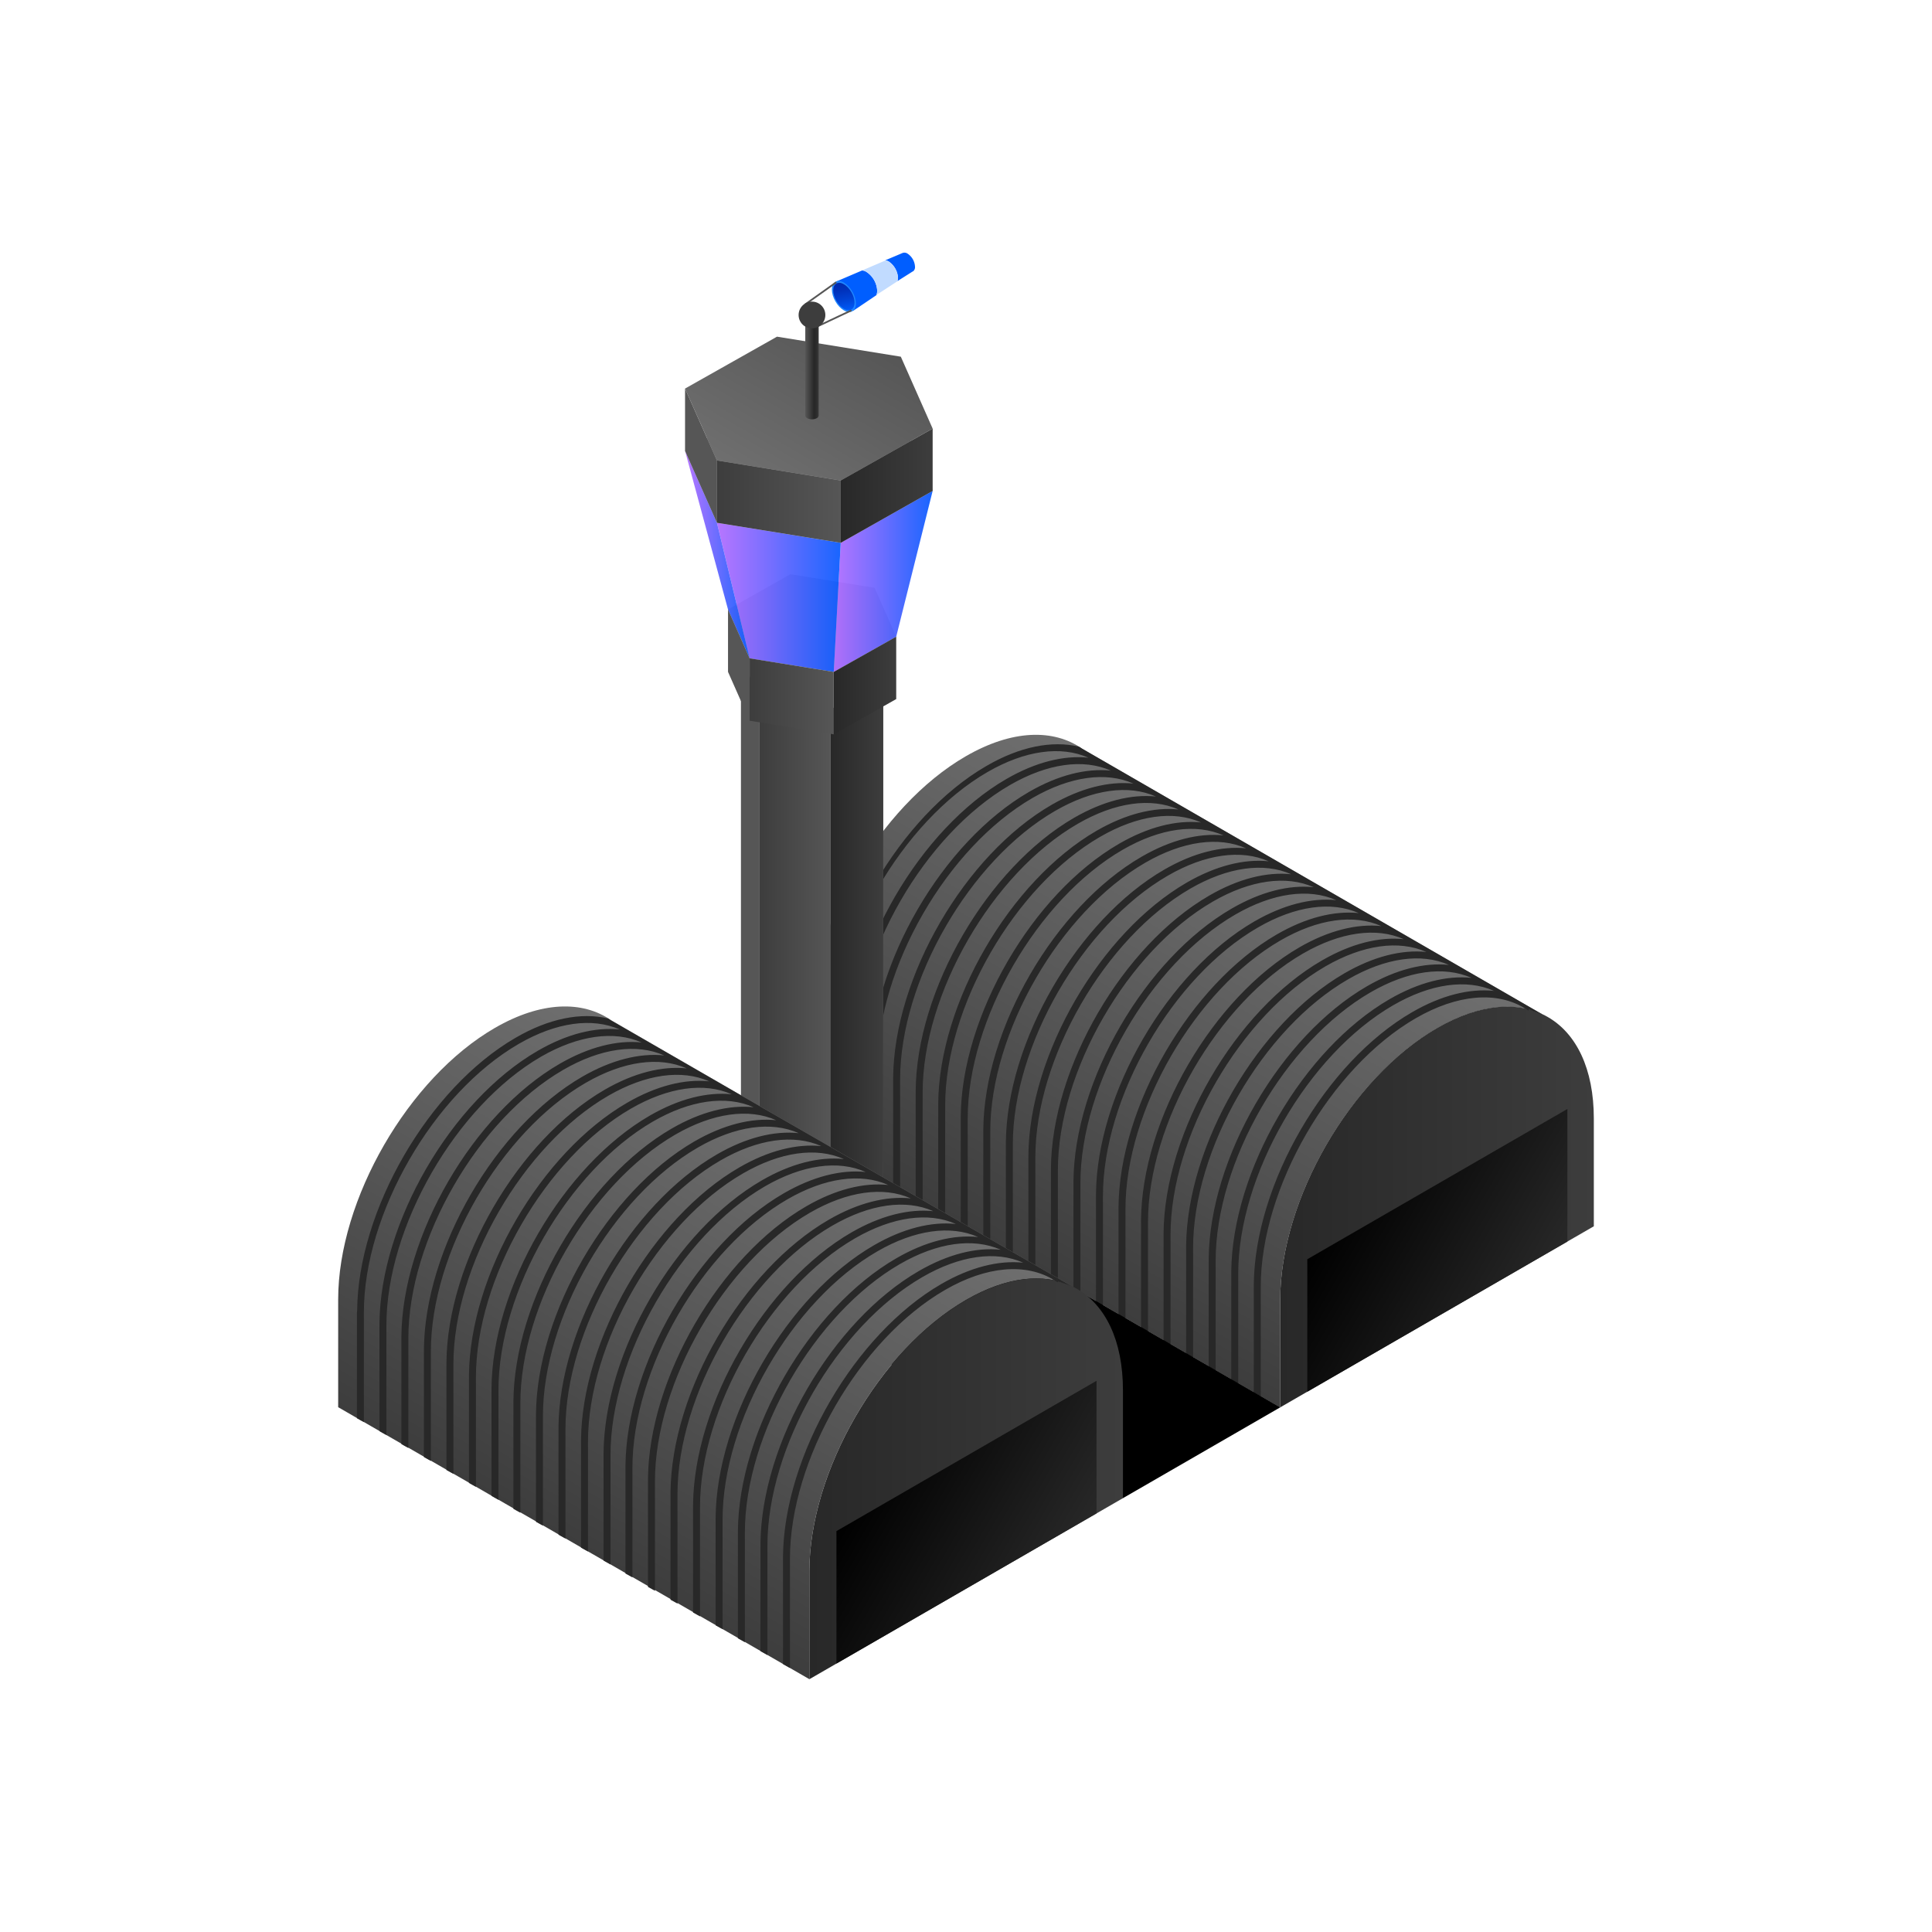 <svg xmlns="http://www.w3.org/2000/svg" xmlns:xlink="http://www.w3.org/1999/xlink" width="500" height="500" viewBox="0 0 500 500"><defs><style>.cls-1{fill:url(#linear-gradient);}.cls-2{fill:url(#linear-gradient-2);}.cls-3{fill:url(#linear-gradient-3);}.cls-4{fill:#282828;}.cls-5{fill:#565656;}.cls-6{fill:#a3a3a3;}.cls-7{fill:#8b8b8b;}.cls-8{fill:url(#linear-gradient-4);}.cls-9{fill:url(#linear-gradient-5);}.cls-10{fill:#bdbdbd;}.cls-11{fill:url(#linear-gradient-6);}.cls-12,.cls-13,.cls-14{opacity:0.9;}.cls-12{fill:url(#linear-gradient-7);}.cls-13{fill:url(#linear-gradient-8);}.cls-14{fill:url(#linear-gradient-9);}.cls-15{fill:url(#linear-gradient-10);}.cls-16{fill:url(#linear-gradient-11);}.cls-17{fill:url(#linear-gradient-12);}.cls-18{fill:url(#linear-gradient-13);}.cls-19{fill:#005eff;}.cls-20{fill:#c1dbff;}.cls-21{fill:#2087ff;}.cls-22{fill:url(#linear-gradient-14);}.cls-23{fill:none;stroke:#565656;stroke-linecap:round;stroke-linejoin:round;stroke-width:0.45px;}.cls-24{fill:url(#linear-gradient-15);}.cls-25{fill:#3d3d3d;}.cls-26{fill:url(#linear-gradient-16);}.cls-27{fill:url(#linear-gradient-17);}.cls-28{fill:url(#linear-gradient-18);}</style><linearGradient id="linear-gradient" x1="263.5" y1="325.07" x2="324.56" y2="219.32" gradientUnits="userSpaceOnUse"><stop offset="0" stop-color="#3d3d3d"/><stop offset="1" stop-color="#6f6f6f"/></linearGradient><linearGradient id="linear-gradient-2" x1="331.32" y1="312.37" x2="412.48" y2="312.37" gradientUnits="userSpaceOnUse"><stop offset="0" stop-color="#282828"/><stop offset="1" stop-color="#3d3d3d"/></linearGradient><linearGradient id="linear-gradient-3" x1="347.74" y1="309.59" x2="396.25" y2="337.59" gradientUnits="userSpaceOnUse"><stop offset="0"/><stop offset="1" stop-color="#282828"/></linearGradient><linearGradient id="linear-gradient-4" x1="214.91" y1="251.9" x2="228.57" y2="251.9" xlink:href="#linear-gradient-2"/><linearGradient id="linear-gradient-5" x1="196.51" y1="254.27" x2="214.91" y2="254.27" gradientUnits="userSpaceOnUse"><stop offset="0" stop-color="#3d3d3d"/><stop offset="1" stop-color="#565656"/></linearGradient><linearGradient id="linear-gradient-6" x1="197.57" y1="126.11" x2="221.1" y2="85.36" gradientUnits="userSpaceOnUse"><stop offset="0" stop-color="#6f6f6f"/><stop offset="1" stop-color="#565656"/></linearGradient><linearGradient id="linear-gradient-7" x1="215.77" y1="150.47" x2="241.37" y2="150.47" gradientUnits="userSpaceOnUse"><stop offset="0" stop-color="#b067ff"/><stop offset="0.44" stop-color="#655fff"/><stop offset="1" stop-color="#05f"/></linearGradient><linearGradient id="linear-gradient-8" x1="185.54" y1="154.59" x2="217.58" y2="154.59" xlink:href="#linear-gradient-7"/><linearGradient id="linear-gradient-9" x1="177.29" y1="143.53" x2="194.01" y2="143.53" xlink:href="#linear-gradient-7"/><linearGradient id="linear-gradient-10" x1="185.54" y1="129.82" x2="217.58" y2="129.82" xlink:href="#linear-gradient-5"/><linearGradient id="linear-gradient-11" x1="217.58" y1="125.7" x2="241.37" y2="125.7" xlink:href="#linear-gradient-2"/><linearGradient id="linear-gradient-12" x1="215.77" y1="177.41" x2="231.94" y2="177.41" xlink:href="#linear-gradient-2"/><linearGradient id="linear-gradient-13" x1="194.01" y1="180.21" x2="215.77" y2="180.21" xlink:href="#linear-gradient-5"/><linearGradient id="linear-gradient-14" x1="12.55" y1="502.15" x2="15.42" y2="507.11" gradientTransform="matrix(0.5, 0.87, -0.58, 1, 502.76, -440)" gradientUnits="userSpaceOnUse"><stop offset="0" stop-color="#002bb1"/><stop offset="0.2" stop-color="#0031ba"/><stop offset="0.53" stop-color="#0041d2"/><stop offset="0.95" stop-color="#005bfa"/><stop offset="1" stop-color="#005eff"/></linearGradient><linearGradient id="linear-gradient-15" x1="208.4" y1="95.53" x2="211.88" y2="95.53" gradientUnits="userSpaceOnUse"><stop offset="0" stop-color="#565656"/><stop offset="0.65" stop-color="#282828"/><stop offset="0.81" stop-color="#2b2b2b"/><stop offset="0.94" stop-color="#353535"/><stop offset="1" stop-color="#3d3d3d"/></linearGradient><linearGradient id="linear-gradient-16" x1="141.64" y1="395.43" x2="202.7" y2="289.67" xlink:href="#linear-gradient"/><linearGradient id="linear-gradient-17" x1="209.46" y1="382.72" x2="290.62" y2="382.72" xlink:href="#linear-gradient-2"/><linearGradient id="linear-gradient-18" x1="225.88" y1="379.94" x2="274.39" y2="407.95" xlink:href="#linear-gradient-3"/></defs><g id="Dark_Theme_Objects" data-name="Dark Theme Objects"><path class="cls-1" d="M209.38,266c0-25.88,18.17-57.35,40.58-70.29,11.93-6.89,22.67-7.14,30.09-1.95l119.07,68.74c-7.19-3.37-16.74-2.44-27.22,3.61-22.41,12.94-40.58,44.41-40.58,70.29v27.86L209.38,293.82Z"/><path class="cls-2" d="M412.48,289.49c0-25.88-18.17-36.37-40.58-23.43s-40.58,44.41-40.58,70.29v27.87l81.16-46.86Z"/><polygon class="cls-3" points="405.64 321.32 405.64 287 338.33 325.89 338.33 360.18 405.64 321.32"/><path class="cls-4" d="M214.29,268.78c.24-26,18.54-57.57,41-70.55,8.59-5,16.94-6.65,23.93-5,.27.16.55.32.81.51l119.07,68.74-3.39-1.21-.17.25c-.25-.17-.52-.32-.78-.49-7.34-4.59-17.61-3.72-28.35,2.48-22.13,12.78-40.13,44-40.13,69.51v28.33l-1.8-1V333c0-.19,0-.38,0-.58.27-26,18.56-57.52,41-70.48,7.48-4.33,14.79-6.17,21.17-5.5-7.11-3.16-16.4-1.88-26.07,3.7-22.13,12.78-40.13,44-40.13,69.51V358l-1.8-1V329.64c0-.19,0-.38,0-.57.26-26,18.56-57.53,41-70.5,7.48-4.32,14.78-6.16,21.17-5.5-7.12-3.15-16.4-1.87-26.07,3.71-22.13,12.78-40.14,44-40.14,69.51v28.33l-1.8-1V326.29c0-.19,0-.38,0-.57.26-26,18.56-57.53,41-70.5,7.48-4.32,14.78-6.16,21.17-5.5-7.12-3.15-16.4-1.87-26.07,3.71-22.13,12.77-40.14,44-40.14,69.51v28.33l-1.8-1V322.94c0-.19,0-.38,0-.57.26-26,18.55-57.53,41-70.5,7.48-4.32,14.78-6.16,21.17-5.5-7.12-3.15-16.4-1.88-26.08,3.7-22.12,12.78-40.13,44-40.13,69.51v28.34l-1.8-1v-27.3c0-.18,0-.37,0-.56.26-26,18.55-57.54,41-70.5,7.49-4.33,14.79-6.17,21.17-5.5-7.11-3.15-16.39-1.88-26.07,3.7-22.13,12.78-40.13,44-40.13,69.51v28.35l-1.8-1V316.23c0-.18,0-.37,0-.56.26-26,18.56-57.54,41-70.51,7.49-4.32,14.8-6.16,21.18-5.49-7.12-3.16-16.4-1.89-26.08,3.7-22.13,12.78-40.13,44-40.13,69.51v28.35l-1.8-1V312.88c0-.19,0-.37,0-.56.26-26,18.56-57.54,41-70.51,7.49-4.32,14.79-6.16,21.18-5.5-7.12-3.15-16.41-1.88-26.08,3.71-22.13,12.77-40.13,44-40.13,69.51v28.35l-1.8-1V309.53c0-.19,0-.37,0-.56.26-26,18.56-57.54,41-70.51,7.49-4.32,14.79-6.16,21.17-5.5-7.11-3.15-16.4-1.88-26.07,3.7-22.13,12.78-40.13,44-40.13,69.51v28.36l-1.8-1V306.17c0-.18,0-.36,0-.55.26-26,18.55-57.54,41-70.51,7.49-4.33,14.79-6.17,21.18-5.5-7.12-3.15-16.41-1.88-26.08,3.7-22.13,12.78-40.13,44-40.13,69.51v28.36l-1.8-1V302.82c0-.18,0-.36,0-.55.25-26,18.55-57.54,41-70.51,7.48-4.33,14.79-6.17,21.17-5.51-7.11-3.14-16.4-1.87-26.07,3.71-22.13,12.78-40.13,44-40.13,69.51v28.36l-1.8-1V299.47c0-.18,0-.36,0-.55.25-26,18.55-57.54,41-70.52,7.48-4.32,14.79-6.16,21.17-5.5-7.11-3.15-16.4-1.88-26.07,3.71-22.13,12.77-40.13,44-40.13,69.51v28.36l-1.8-1V296.12c0-.18,0-.36,0-.55.25-26,18.55-57.55,41-70.52,7.48-4.32,14.79-6.16,21.17-5.5-7.11-3.15-16.4-1.88-26.07,3.7-22.13,12.78-40.14,44-40.14,69.52v28.36l-1.8-1V292.77c0-.18,0-.36,0-.54.25-26,18.55-57.56,41-70.53,7.48-4.32,14.79-6.17,21.17-5.5-7.11-3.15-16.4-1.88-26.08,3.7-22.12,12.78-40.13,44-40.13,69.51v28.37l-1.8-1V289.41c0-.17,0-.35,0-.53.24-26,18.54-57.56,41-70.53,7.49-4.33,14.8-6.17,21.18-5.5-7.11-3.16-16.4-1.89-26.08,3.7-22.13,12.78-40.13,44-40.13,69.51v28.38l-1.8-1V286.06c0-.18,0-.36,0-.53.25-26,18.55-57.56,41-70.54,7.49-4.32,14.79-6.16,21.17-5.5-7.11-3.15-16.4-1.88-26.07,3.71-22.13,12.77-40.13,44-40.13,69.51v28.38l-1.8-1V282.71c0-.18,0-.36,0-.53.25-26,18.55-57.57,41-70.54,7.49-4.32,14.79-6.16,21.18-5.5-7.12-3.15-16.4-1.88-26.08,3.71-22.13,12.77-40.13,44-40.13,69.51v28.38l-1.8-1V279.36c0-.18,0-.36,0-.53.25-26,18.55-57.57,41-70.54,7.49-4.32,14.79-6.16,21.18-5.5-7.12-3.15-16.4-1.88-26.08,3.7-22.13,12.78-40.13,44-40.13,69.51v28.39l-1.8-1V276c0-.17,0-.35,0-.52h0c.24-26,18.55-57.57,41-70.54,7.49-4.33,14.79-6.17,21.17-5.5-7.11-3.15-16.4-1.88-26.07,3.7-22.13,12.78-40.13,44-40.13,69.51V301l-1.8-1V272.65c0-.17,0-.35,0-.52.24-26,18.54-57.57,41-70.55,7.49-4.32,14.79-6.16,21.18-5.49-7.12-3.16-16.41-1.89-26.08,3.7-22.13,12.78-40.13,44-40.13,69.51v28.39l-1.8-1V269.3C214.28,269.13,214.29,269,214.29,268.78Z"/><polygon points="331.32 364.22 290.62 387.72 168.68 317.32 209.38 293.82 331.32 364.22"/><polygon class="cls-5" points="228.57 320.17 228.57 175.92 214.91 183.63 214.91 327.88 228.57 320.17"/><polygon class="cls-6" points="191.77 314.21 191.77 169.97 196.51 180.65 196.51 324.9 191.77 314.21"/><polygon class="cls-7" points="196.51 324.9 196.51 180.65 214.91 183.63 214.91 327.88 196.51 324.9"/><polygon class="cls-8" points="228.57 320.17 228.57 175.92 214.91 183.63 214.91 327.88 228.57 320.17"/><polygon class="cls-5" points="191.77 314.21 191.77 169.97 196.51 180.65 196.51 324.9 191.77 314.21"/><polygon class="cls-9" points="196.51 324.9 196.51 180.65 214.91 183.63 214.91 327.88 196.51 324.9"/><polygon class="cls-10" points="226.34 152.13 231.94 164.77 215.77 173.89 194.01 170.37 188.41 157.73 204.57 148.61 226.34 152.13"/><polygon class="cls-10" points="233.13 108.44 241.37 127.05 217.58 140.48 185.54 135.29 177.29 116.68 201.09 103.25 233.13 108.44"/><polygon class="cls-11" points="233.13 92.31 241.37 110.92 217.58 124.35 185.54 119.17 177.29 100.56 201.09 87.13 233.13 92.31"/><polygon class="cls-12" points="231.94 164.77 241.37 127.05 217.58 140.48 215.77 173.89 231.94 164.77"/><polygon class="cls-13" points="185.54 135.29 194.01 170.37 215.77 173.89 217.58 140.48 185.54 135.29"/><polygon class="cls-14" points="177.29 116.68 188.41 157.73 194.01 170.37 185.54 135.29 177.29 116.68"/><polygon class="cls-5" points="177.29 100.56 177.29 116.68 185.54 135.29 185.54 119.17 177.29 100.56"/><polygon class="cls-15" points="217.58 124.35 217.58 140.48 185.54 135.29 185.54 119.17 217.58 124.35"/><polygon class="cls-16" points="241.37 110.92 241.37 127.05 217.58 140.48 217.58 124.35 241.37 110.92"/><polygon class="cls-17" points="231.94 180.92 231.94 164.77 215.77 173.89 215.77 190.05 231.94 180.92"/><polygon class="cls-5" points="188.41 173.88 188.41 157.73 194.01 170.37 194.01 186.52 188.41 173.88"/><polygon class="cls-18" points="194.01 186.52 194.01 170.37 215.77 173.89 215.77 190.05 194.01 186.52"/><path class="cls-19" d="M236.27,70.25A1.37,1.37,0,0,0,236.8,69a4.31,4.31,0,0,0-1.94-3.37,1.43,1.43,0,0,0-1.25-.17h0l-4.49,1.9a2.33,2.33,0,0,1,.83.28,5.46,5.46,0,0,1,2.45,4.26,2.44,2.44,0,0,1-.16.86l4-2.53Z"/><path class="cls-19" d="M224.18,70.35A2.51,2.51,0,0,0,223.1,70h0l-6.67,2.85,4.39,7.58,6-4.05h0a2.83,2.83,0,0,0,.21-1.12A6.2,6.2,0,0,0,224.18,70.35Z"/><path class="cls-20" d="M230,67.68a2.33,2.33,0,0,0-.83-.28h0l-6,2.57a2.51,2.51,0,0,1,1.08.38A6.2,6.2,0,0,1,227,75.23a2.83,2.83,0,0,1-.21,1.12l5.45-3.55h0a2.44,2.44,0,0,0,.16-.86A5.46,5.46,0,0,0,230,67.68Z"/><ellipse class="cls-21" cx="218.4" cy="76.74" rx="2.54" ry="4.4" transform="translate(-9.11 119.48) rotate(-30)"/><ellipse class="cls-22" cx="218.4" cy="76.74" rx="2.25" ry="3.89" transform="translate(-9.11 119.48) rotate(-30)"/><line class="cls-23" x1="208.4" y1="78.76" x2="216.28" y2="73.15"/><line class="cls-23" x1="220.18" y1="80.4" x2="211.5" y2="84.49"/><path class="cls-24" d="M208.4,82.52v25a.87.87,0,0,0,.51.71,2.73,2.73,0,0,0,2.46,0,.87.87,0,0,0,.51-.71v-25Z"/><circle class="cls-25" cx="210.14" cy="81.52" r="3.46"/><path class="cls-26" d="M87.52,336.3c0-25.88,18.17-57.35,40.58-70.29,11.93-6.89,22.67-7.13,30.09-1.95L277.26,332.8c-7.2-3.36-16.74-2.44-27.22,3.61-22.41,12.94-40.58,44.41-40.58,70.29v27.87L87.52,364.18Z"/><path class="cls-27" d="M290.62,359.84c0-25.88-18.17-36.37-40.58-23.43s-40.58,44.41-40.58,70.29v27.88l81.16-46.86Z"/><polygon class="cls-28" points="283.78 391.67 283.78 357.35 216.47 396.25 216.47 430.53 283.78 391.67"/><path class="cls-4" d="M92.43,339.14c.24-26,18.54-57.58,41-70.56,8.59-5,16.94-6.65,23.93-5,.27.17.55.33.81.51L277.26,332.8l-3.39-1.2-.17.25c-.26-.18-.52-.33-.78-.49-7.34-4.6-17.61-3.73-28.35,2.48-22.13,12.77-40.13,44-40.13,69.51v28.32l-1.8-1V403.35c0-.19,0-.39,0-.58.27-26,18.56-57.52,41-70.49,7.48-4.32,14.79-6.16,21.17-5.5-7.11-3.15-16.4-1.88-26.07,3.71-22.13,12.77-40.13,43.95-40.13,69.51v28.32l-1.8-1V400c0-.2,0-.39,0-.58.26-26,18.56-57.53,41-70.49,7.48-4.32,14.78-6.17,21.17-5.5-7.12-3.15-16.4-1.88-26.07,3.7-22.13,12.78-40.14,44-40.14,69.51V425l-1.8-1v-27.3c0-.19,0-.38,0-.57.26-26,18.56-57.53,41-70.49,7.48-4.33,14.78-6.17,21.17-5.5-7.12-3.15-16.4-1.88-26.07,3.7C205,336.56,187,367.74,187,393.29v28.34l-1.8-1v-27.3c0-.19,0-.38,0-.57.26-26,18.55-57.53,41-70.5,7.48-4.32,14.78-6.16,21.17-5.5-7.12-3.15-16.4-1.87-26.08,3.71-22.12,12.78-40.13,44-40.13,69.51v28.34l-1.8-1v-27.3c0-.19,0-.38,0-.57.27-26,18.56-57.53,41-70.5,7.49-4.32,14.79-6.16,21.17-5.5-7.11-3.15-16.39-1.88-26.07,3.71-22.13,12.77-40.13,43.95-40.13,69.51v28.34l-1.8-1v-27.3c0-.19,0-.38,0-.57.26-26,18.56-57.53,41-70.5,7.49-4.33,14.8-6.16,21.18-5.5-7.12-3.15-16.4-1.88-26.08,3.7-22.13,12.78-40.13,44-40.13,69.51v28.35l-1.8-1V383.23c0-.18,0-.37,0-.56.26-26,18.56-57.53,41-70.5,7.49-4.33,14.79-6.17,21.17-5.5-7.11-3.16-16.4-1.88-26.07,3.7-22.13,12.78-40.13,44-40.13,69.51v28.35l-1.8-1V379.88c0-.18,0-.37,0-.55.26-26,18.56-57.55,41-70.52,7.49-4.32,14.79-6.16,21.17-5.5-7.11-3.15-16.4-1.88-26.07,3.71C176,319.79,158,351,158,376.53v28.35l-1.8-1V376.53c0-.18,0-.37,0-.55.26-26,18.55-57.55,41-70.52,7.49-4.32,14.79-6.16,21.18-5.5-7.12-3.15-16.41-1.88-26.08,3.71-22.13,12.77-40.13,43.95-40.13,69.51v28.35l-1.8-1V373.18c0-.19,0-.37,0-.55.25-26,18.55-57.55,41-70.52,7.48-4.32,14.79-6.16,21.17-5.5-7.11-3.15-16.4-1.88-26.07,3.7-22.13,12.78-40.13,44-40.13,69.51v28.36l-1.8-1V369.82c0-.18,0-.36,0-.54.25-26,18.55-57.55,41-70.52,7.48-4.33,14.79-6.17,21.17-5.5-7.12-3.15-16.4-1.88-26.07,3.7-22.13,12.78-40.13,44-40.13,69.51v28.37l-1.8-1V366.47c0-.18,0-.36,0-.54.25-26,18.55-57.55,41-70.53,7.48-4.32,14.79-6.16,21.17-5.49-7.11-3.16-16.4-1.88-26.07,3.7-22.13,12.78-40.14,44-40.14,69.51v28.37l-1.8-1V363.12c0-.18,0-.36,0-.54.25-26,18.55-57.56,41-70.53,7.48-4.32,14.79-6.16,21.17-5.5-7.12-3.15-16.4-1.88-26.08,3.71C147,303,129,334.21,129,359.77v28.37l-1.8-1V359.77c0-.18,0-.36,0-.54.24-26,18.54-57.56,41-70.53,7.49-4.32,14.8-6.16,21.18-5.5-7.11-3.15-16.4-1.88-26.08,3.7-22.13,12.78-40.13,44-40.13,69.52v28.37l-1.8-1V356.42c0-.18,0-.36,0-.54.25-26,18.55-57.56,41-70.53,7.49-4.32,14.79-6.17,21.17-5.5-7.11-3.15-16.4-1.88-26.07,3.7-22.13,12.78-40.13,44-40.13,69.51v28.38l-1.8-1V353.06c0-.17,0-.35,0-.53.25-26,18.55-57.56,41-70.54,7.49-4.32,14.79-6.16,21.18-5.49-7.12-3.16-16.4-1.88-26.08,3.7-22.13,12.78-40.13,44-40.13,69.51v28.38l-1.8-1V349.71c0-.17,0-.35,0-.53.25-26,18.55-57.56,41-70.54,7.49-4.32,14.79-6.16,21.18-5.5-7.12-3.15-16.41-1.88-26.08,3.71-22.13,12.77-40.13,44-40.13,69.51v28.38l-1.8-1V346.36c0-.18,0-.35,0-.53h0c.24-26,18.55-57.57,41-70.54,7.49-4.32,14.79-6.16,21.17-5.5-7.11-3.15-16.4-1.88-26.07,3.7C118,286.27,100,317.45,100,343v28.38l-1.8-1V343c0-.18,0-.35,0-.52.24-26,18.54-57.58,41-70.55,7.49-4.33,14.79-6.17,21.18-5.5-7.12-3.15-16.41-1.88-26.08,3.7-22.13,12.78-40.13,44-40.13,69.51v28.4l-1.8-1V339.65C92.42,339.48,92.43,339.31,92.43,339.14Z"/></g></svg>